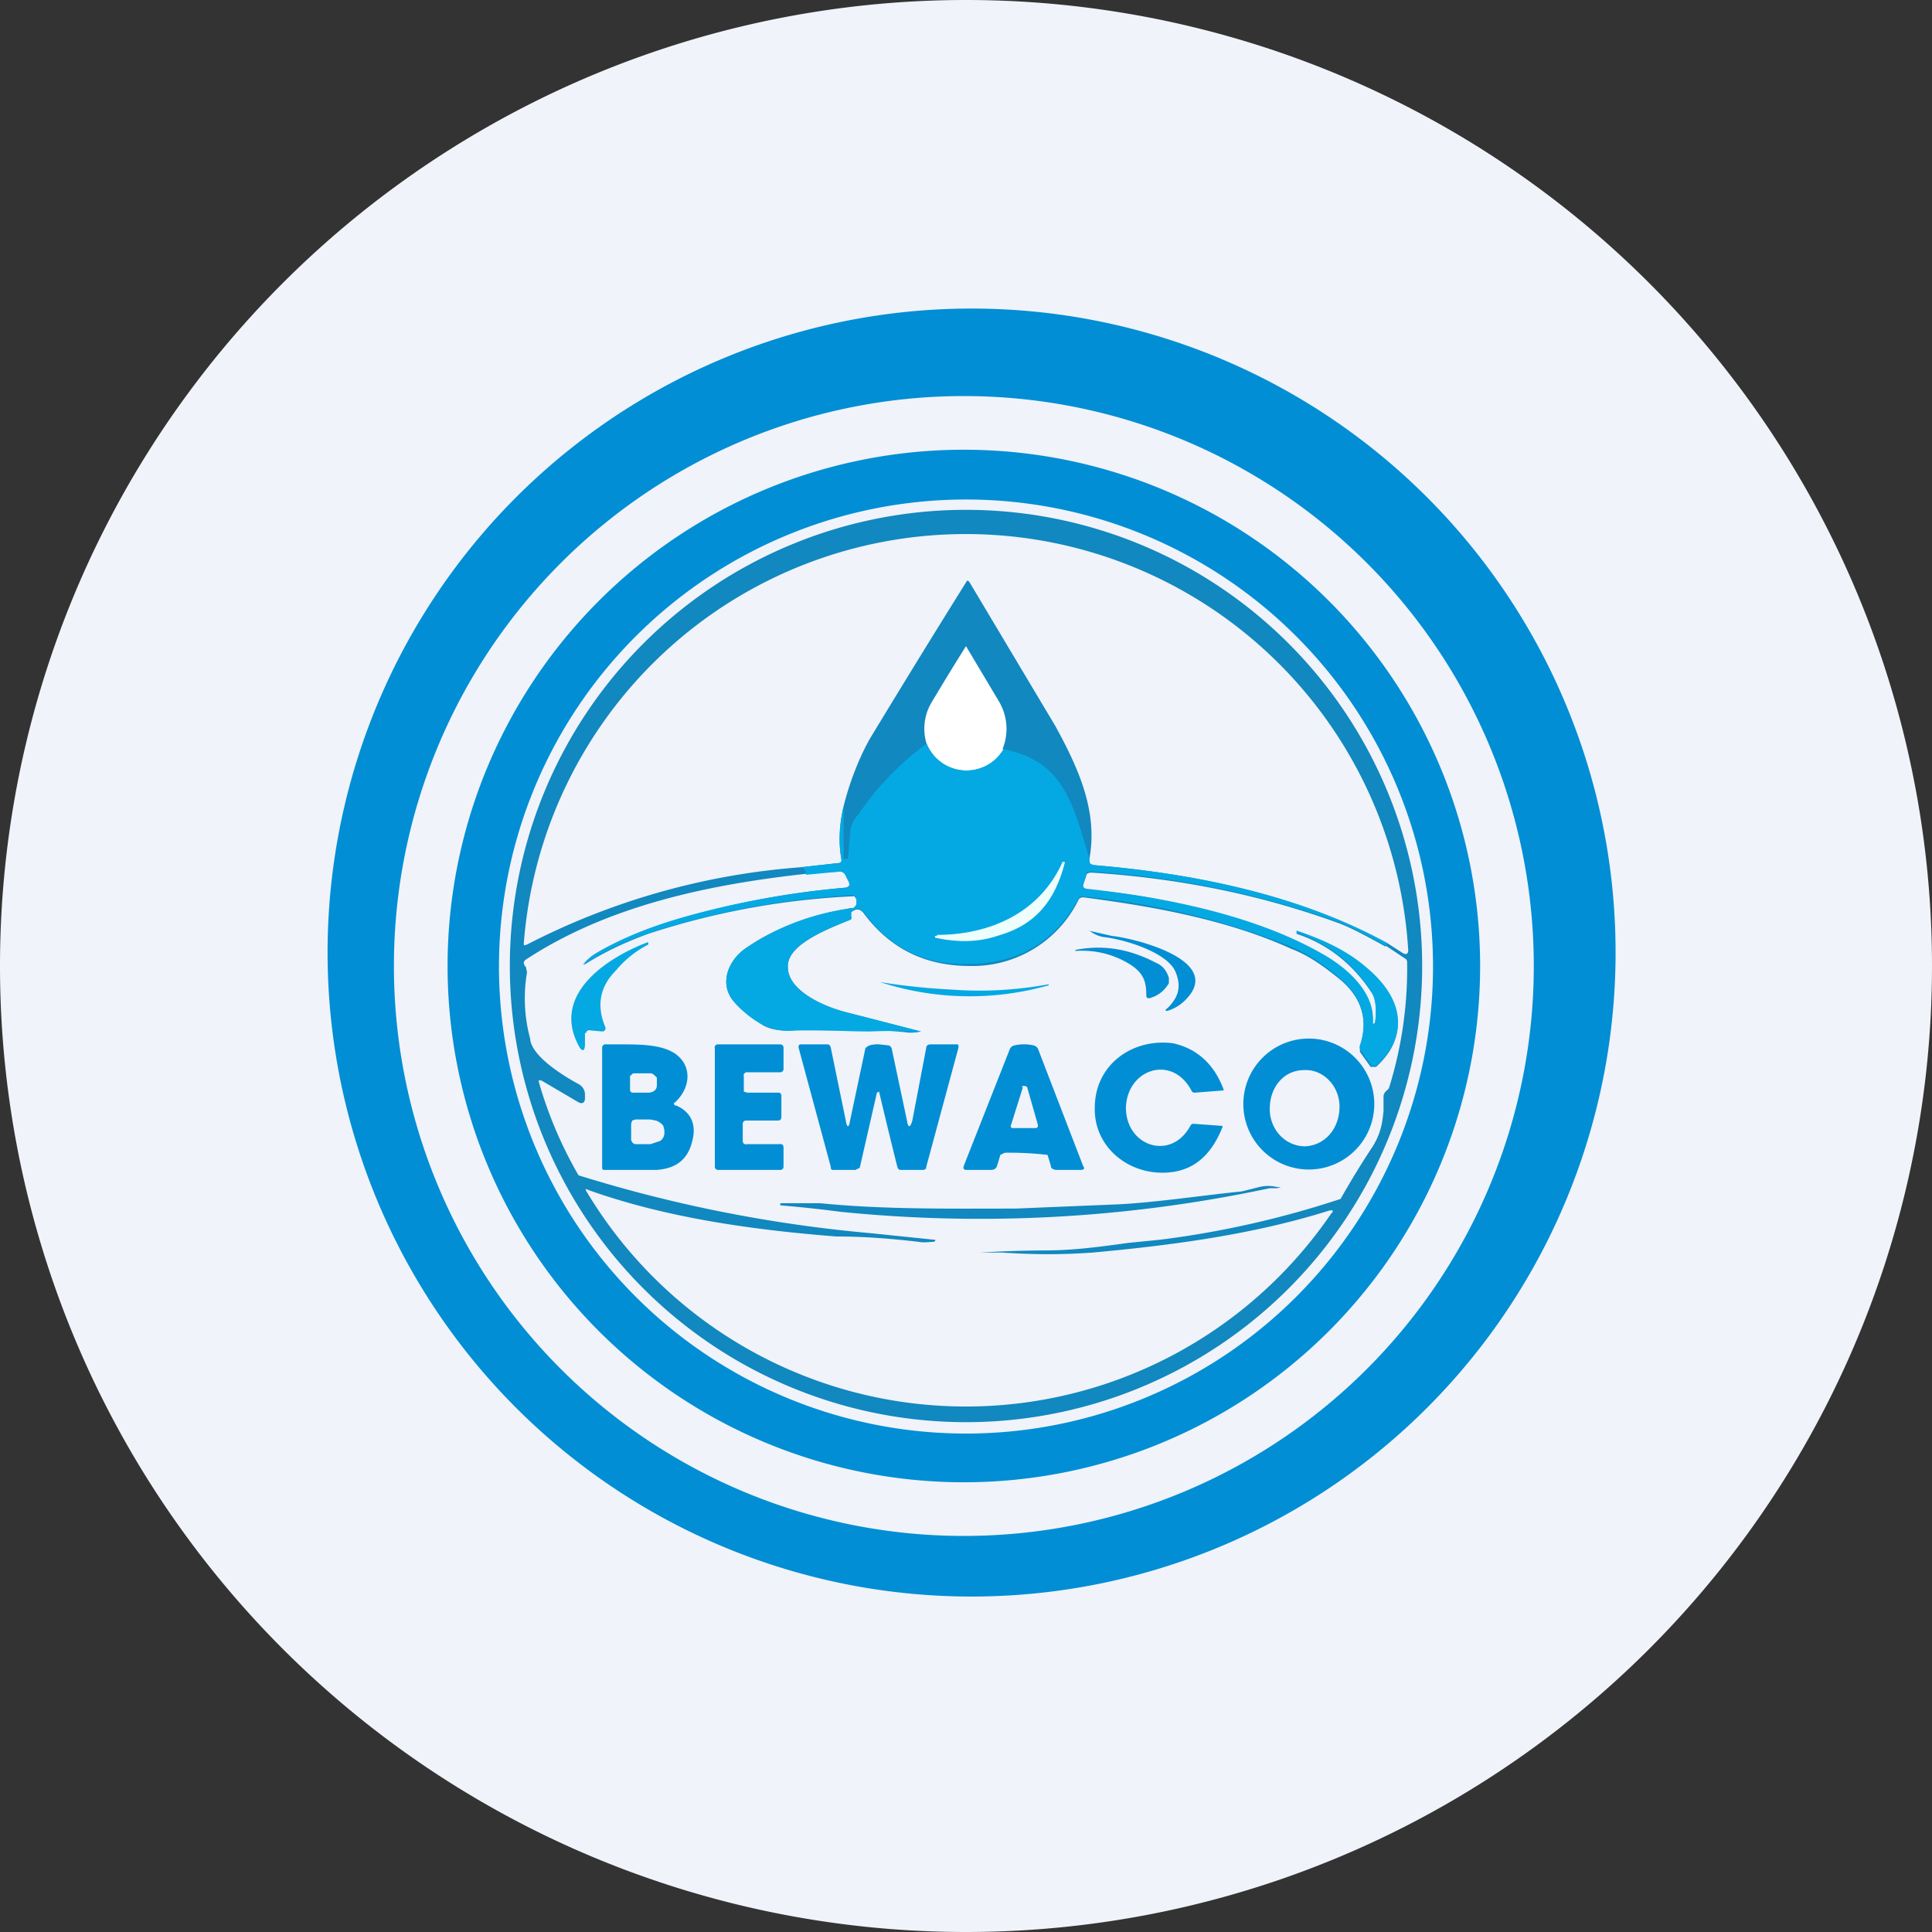 <ns0:svg xmlns:ns0="http://www.w3.org/2000/svg" width="18" height="18" viewBox="0 0 18 18"><ns0:rect x="0" y="0" width="18" height="18" fill="#333333" stroke="none"/><path xmlns="http://www.w3.org/2000/svg" fill="#F0F3FA" d="M9 18a9 9 0 0 1 0 -18a9 9 0 0 1 0 18Z" /><ns0:path fill-rule="evenodd" d="M14.54 11.3A6 6 0 1 0 3.46 6.7a6 6 0 0 0 11.08 4.6Zm-1.52-.63a4.35 4.35 0 1 0-8.04-3.33 4.35 4.35 0 0 0 8.04 3.33Z" fill="#018ED4" /><ns0:path fill-rule="evenodd" d="M13.25 9a4.25 4.25 0 1 1-8.5 0 4.25 4.25 0 0 1 8.5 0Zm-.34-.19.18.12c.02.01.02.03.02.04a3.75 3.75 0 0 1-.17 1.17l-.02.02a.08.08 0 0 0-.03.05v.14c-.01.1-.02.2-.1.33a8 8 0 0 0-.3.49 8.84 8.84 0 0 1-1.68.38l-.3.03c-.29.04-.52.07-.78.07a10.62 10.62 0 0 0-.6.02h.21c.31.02.55.02.84 0 .76-.07 1.5-.17 2.2-.39.04-.01.05 0 .02.03a4.12 4.12 0 0 1-6.93-.2c-.02-.03-.02-.04.02-.02.73.26 1.54.37 2.3.43.26 0 .51.02.77.05.05.01.1 0 .14 0 .02-.01.02-.02 0-.02l-.58-.06a13 13 0 0 1-2.73-.54 3.83 3.83 0 0 1-.37-.87c0-.02 0-.02.03-.01l.34.2c.04.02.06 0 .06-.04v-.03a.11.11 0 0 0-.06-.1c-.11-.06-.42-.24-.45-.41v-.01a1.44 1.44 0 0 1-.03-.62l-.01-.05a.06.06 0 0 1-.02-.04.04.04 0 0 1 .02-.03c.76-.5 1.7-.7 2.62-.8l.3-.02a.06.06 0 0 1 .06.04l.03.06c.01.03 0 .04-.03.05a8.1 8.1 0 0 0-1.52.28c-.31.1-.59.2-.82.34a.38.38 0 0 0-.1.1c.19-.12.38-.21.6-.29a7.17 7.17 0 0 1 1.92-.35l.02.03v.06l-.03.02h-.02c-.4.07-.72.19-.99.38-.14.1-.24.3-.12.47.06.08.15.15.27.23.07.05.18.07.32.06h.7c.07 0 .18 0 .35.02a.4.4 0 0 0 .12-.01l-.7-.18c-.2-.05-.54-.2-.54-.42-.01-.2.34-.34.53-.42l.05-.02a.02.02 0 0 0 .01-.03V8.5c.05-.04.08-.03.11 0 .25.34.58.5 1 .5a1.1 1.1 0 0 0 1.01-.62.05.05 0 0 1 .04-.02c.7.09 1.37.22 1.94.48.16.06.3.16.46.29.2.17.26.38.18.62v.05l.1.14h.05c.32-.29.23-.63-.06-.9a2.06 2.06 0 0 0-.68-.36v.02c.3.1.53.29.7.55.04.06.05.15.03.29h-.02c.02-.28-.23-.5-.43-.62a5.8 5.8 0 0 0-2.24-.63c-.02 0-.03-.02-.03-.04l.03-.09c0-.02.02-.03.05-.03.79.05 1.56.2 2.3.47.11.04.26.12.44.22Zm-2.72-.75c.95.08 1.92.28 2.74.73l.14.09c.04.02.05 0 .05-.03a4.13 4.13 0 0 0-8.24-.06c0 .02 0 .02.03.01a6.64 6.64 0 0 1 2.55-.72l.36-.04a.03.03 0 0 0 .02-.01.03.03 0 0 0 0-.02c-.03-.16-.02-.33.02-.5.05-.2.13-.42.24-.62a124.38 124.38 0 0 1 .91-1.48.03.03 0 0 1 .02.01l.8 1.34c.22.4.4.8.32 1.24 0 .04 0 .05.04.06Z" fill="#1188BF" /><ns0:path d="M9.35 6.98a.4.4 0 0 1-.72-.06.48.48 0 0 1 .04-.36A22.93 22.93 0 0 1 9 6.02l.31.52a.5.5 0 0 1 .03.44Z" fill="#fff" /><ns0:path d="M8.63 6.92a.4.4 0 0 0 .72.06c.57.11.65.53.8 1.02 0 .04 0 .05.04.06.95.08 1.92.28 2.74.73l-.02.02c-.18-.1-.33-.18-.44-.22a8.38 8.38 0 0 0-2.3-.47c-.03 0-.05 0-.05.03l-.03.09c0 .02 0 .03.03.04.74.08 1.6.25 2.24.63.2.12.45.34.43.61v.02l.02-.01c.02-.14 0-.23-.03-.29-.17-.26-.4-.45-.7-.55v-.02c.3.1.52.22.68.37.3.26.38.6.06.89h-.04l-.1-.14a.05.05 0 0 1-.01-.05c.08-.24.02-.45-.18-.62-.15-.13-.3-.23-.46-.3a7.03 7.03 0 0 0-1.96-.47l-.02.02c-.22.4-.55.6-1 .61-.43.02-.76-.15-1-.48-.04-.04-.07-.05-.12 0v.04a.02.02 0 0 1-.01.03c-.17.07-.59.21-.58.44 0 .23.35.37.54.42a200.32 200.32 0 0 1 .7.18.4.4 0 0 1-.12 0 3.8 3.8 0 0 0-.35 0c-.26 0-.51-.02-.7-.01a.54.54 0 0 1-.32-.06.93.93 0 0 1-.27-.23c-.12-.17-.02-.37.12-.47a2.27 2.27 0 0 1 1.01-.38l.02-.02.01-.02v-.04a.07.07 0 0 0-.02-.03c-.01-.01-.02-.02-.03-.01-.67.04-1.3.16-1.9.36a2.56 2.56 0 0 0-.6.29.38.38 0 0 1 .11-.1c.23-.14.5-.25.81-.34a8.1 8.1 0 0 1 1.53-.28c.03 0 .04-.02.03-.05l-.03-.06a.06.06 0 0 0-.05-.04l-.32.03c0-.04-.02-.07-.05-.07l.36-.04a.03.03 0 0 0 .02-.03c-.03-.16-.02-.33.02-.5V8h.04l.02-.23c0-.07.03-.13.09-.2.17-.25.38-.46.62-.64Z" fill="#04A9E3" /><ns0:path d="M8.73 8.71c.5 0 .96-.21 1.17-.68h.02v.01c-.09.35-.27.58-.63.68-.18.06-.37.06-.56.02-.01 0-.02 0-.02-.02h.02Z" fill="#EEFEFD" /><ns0:path d="M10.15 8.67h-.01l.22.05c.2.02 1.03.22.7.58a.4.4 0 0 1-.16.11c-.05.02-.05 0-.02-.02.1-.1.13-.2.07-.34-.08-.18-.48-.3-.67-.32a.28.28 0 0 1-.13-.06Z" fill="#018ED4" /><ns0:path d="M5.45 9.62v.11c0 .07-.03.07-.06.01-.25-.47.25-.81.64-.96h.01v.02a.96.96 0 0 0-.3.24c-.16.16-.18.34-.1.53a.03.03 0 0 1-.03.04L5.5 9.6a.03.03 0 0 0-.04.03Z" fill="#04A9E3" /><ns0:path d="M10.68 9.27c0-.13-.03-.21-.16-.29a.84.84 0 0 0-.5-.12v-.01c.26-.05.5-.01.75.12.07.03.1.08.12.14v.05a.29.29 0 0 1-.18.14c-.02 0-.03 0-.03-.03Z" fill="#018ED4" /><ns0:path d="M8.87 9.22a3.53 3.53 0 0 0 .9-.05v.01a2.7 2.7 0 0 1-1.57-.03c.25.04.47.06.67.07Z" fill="#04A9E3" /><ns0:path d="M7.28 10.21v.2a.03.03 0 0 1-.03.03h-.3a.03.03 0 0 0-.03.03v.16a.03.03 0 0 0 .04.03h.3a.03.03 0 0 1 .04.03v.18a.03.03 0 0 1-.03.03h-.58a.03.03 0 0 1-.03-.03v-1.1a.03.03 0 0 1 .03-.04h.58a.03.03 0 0 1 .03.03v.2a.03.03 0 0 1-.03.03h-.31a.03.03 0 0 0-.03.04V10.17l.03.01h.3a.03.03 0 0 1 .02.03ZM8.19 9.73l.09.01c.01 0 .03.02.03.04l.14.66c.01.07.03.07.05 0l.13-.68c0-.02.02-.03.04-.03h.24c.02 0 .02 0 .02.03l-.3 1.11c0 .02-.01.03-.04.03H8.4c-.02 0-.03 0-.04-.03a48.39 48.39 0 0 1-.17-.7l-.02.01-.16.7-.04.02h-.2c-.02 0-.03 0-.03-.03l-.3-1.11c0-.02 0-.03.03-.03h.23c.02 0 .03 0 .04.03l.14.68c.01.07.03.07.04 0l.14-.66c0-.02.02-.03.04-.04a.28.28 0 0 1 .09-.01ZM10.49 10.32c0 .36.42.5.6.17a.03.03 0 0 1 .03-.02l.27.02v.01c-.1.25-.25.39-.47.42-.38.05-.73-.22-.72-.6 0-.4.35-.65.73-.6.22.05.38.19.47.43v.01h-.01l-.26.02a.03.03 0 0 1-.03-.02c-.18-.34-.6-.2-.61.16ZM12.59 10.75a.61.61 0 1 0-.86-.86.61.61 0 0 0 .86.86Zm-.43-.07c-.18 0-.33-.15-.33-.35 0-.2.13-.36.32-.36.18-.01.33.15.33.34 0 .2-.13.36-.32.37Z" fill="#018ED4" /><ns0:path fill-rule="evenodd" d="M9.63 9.74a.4.4 0 0 0-.18 0 .06.06 0 0 0-.04.03l-.43 1.09c-.01.03 0 .04.03.04h.22c.03 0 .05-.01.06-.04l.03-.1.04-.02a2.99 2.99 0 0 1 .4.02l.03.1c0 .03.03.04.06.04h.21c.04 0 .05-.01.03-.04l-.42-1.09a.06.06 0 0 0-.04-.03Zm-.1.39-.11.35a.02.02 0 0 0 .01.03h.22a.02.02 0 0 0 .02-.02v-.01l-.1-.35a.02.02 0 0 0-.02-.01.02.02 0 0 0-.03.01ZM6.3 10.3c.14.06.19.18.15.33-.04.17-.15.26-.34.27h-.47c-.02 0-.03 0-.03-.02V9.76a.03.03 0 0 1 .03-.03h.12c.2 0 .39 0 .52.08.17.11.16.32.01.46-.02.01-.01.02 0 .03Zm-.42-.28a.03.03 0 0 1 .03-.02h.16a.1.1 0 0 1 .03.02l.02.02v.06c0 .02 0 .04-.02.06a.1.1 0 0 1-.06.02H5.9a.04.04 0 0 1-.01 0 .03.03 0 0 1-.02-.02v-.14Zm.01.42-.01.03v.14a.04.04 0 0 0 .01.03.04.04 0 0 0 .03.02h.14l.09-.03a.09.09 0 0 0 .04-.07v-.03l-.01-.04a.1.1 0 0 0-.03-.03.13.13 0 0 0-.04-.02l-.05-.01h-.14l-.03.01Z" fill="#018ED4" /><ns0:path d="M11.83 11.07a12.91 12.91 0 0 1-4 .22 11.85 11.85 0 0 0-.56-.06v-.02h.37c.6.06 1.22.05 1.82.05l.97-.04c.36-.02.75-.08 1.14-.12l.16-.04a.34.34 0 0 1 .17 0c.04 0 .04 0 0 .01h-.07Z" fill="#1188BF" /><ns0:path fill-rule="evenodd" d="M8.98 13.81a4.81 4.81 0 1 0 0-9.62 4.81 4.81 0 0 0 0 9.62Zm0 .5a5.31 5.31 0 1 0 0-10.62 5.31 5.31 0 0 0 0 10.62Z" fill="#F0F3FA" /></ns0:svg>